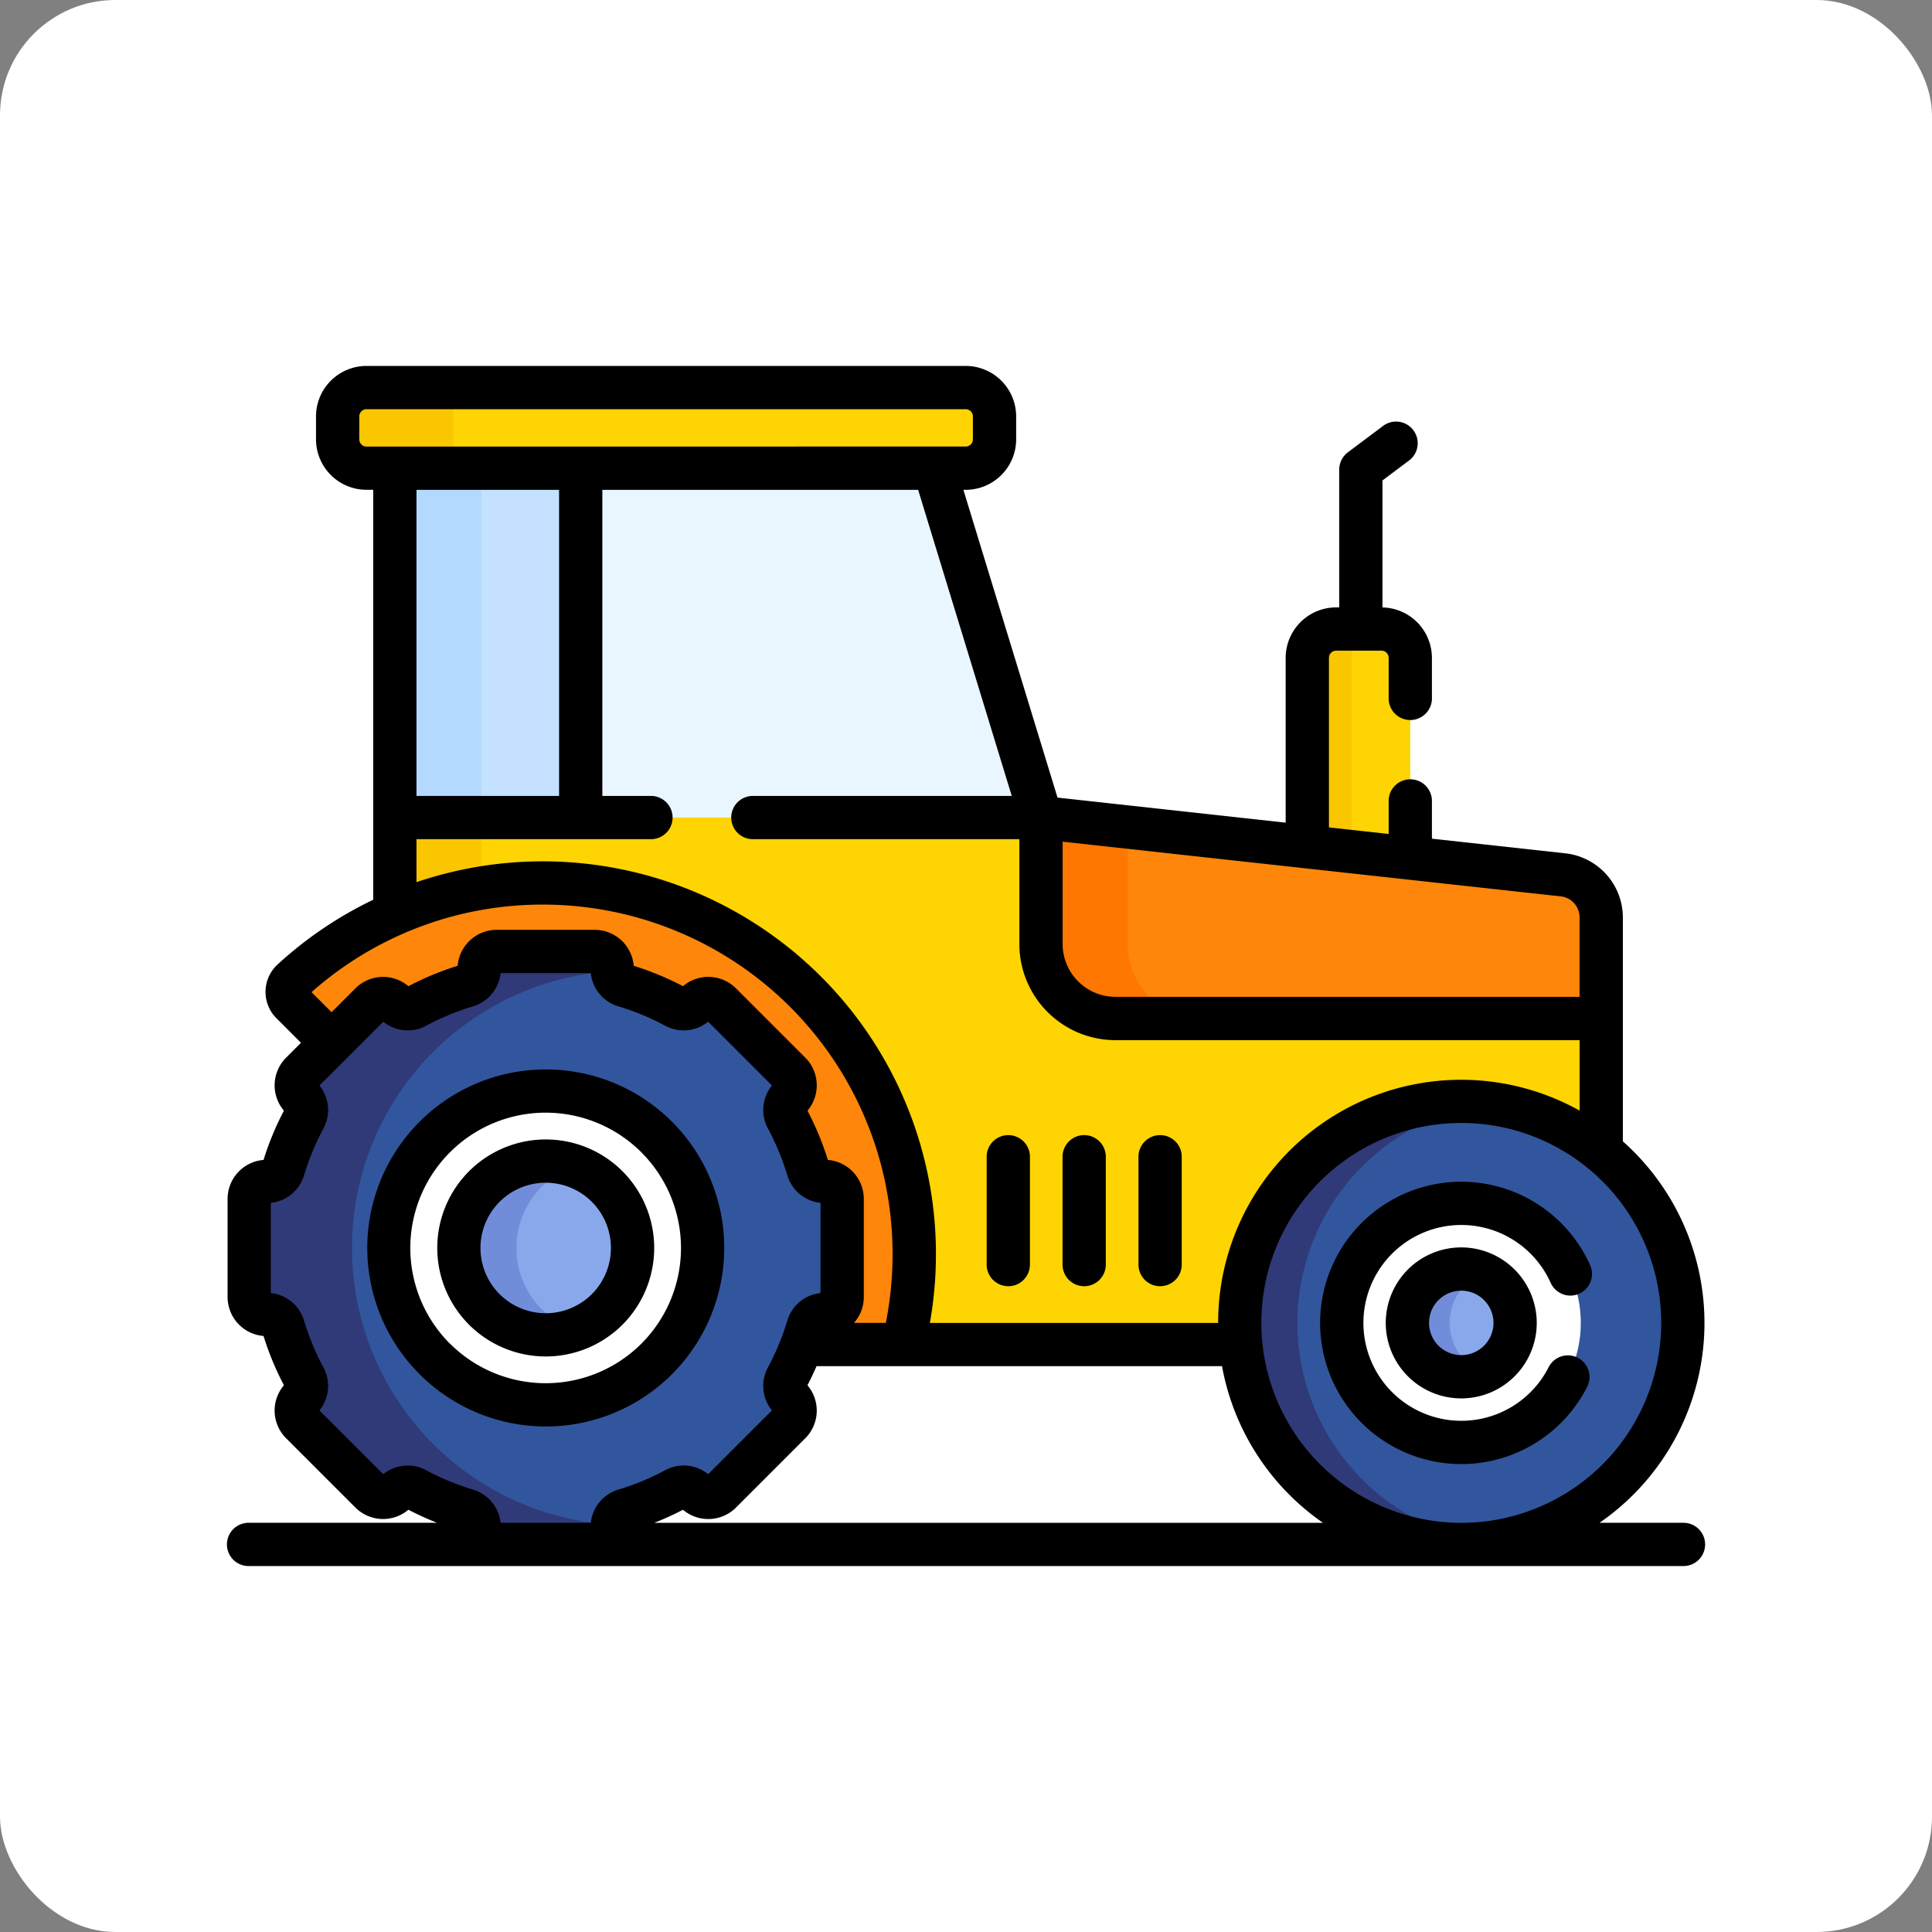 <svg xmlns="http://www.w3.org/2000/svg" width="201" height="201" viewBox="0 0 201 201">
  <rect x="0" y="0" width="201" height="201" fill="#808080" stroke="none"/>
  <g id="Grupo_848046" data-name="Grupo 848046" transform="translate(-1054 -3295)">
    <rect id="Rectángulo_281775" data-name="Rectángulo 281775" width="201" height="201" rx="12" transform="translate(1054 3295)" fill="#fff"/>
    <g id="tractor" transform="translate(1077.677 3285.106)">
      <path id="Trazado_570338" data-name="Trazado 570338" d="M385.025,163.008V142.176a3,3,0,0,0-3-3h-4.713a3,3,0,0,0-3,3v19.655Z" transform="translate(-261.983 -63.839)" fill="#fed402"/>
      <path id="Trazado_570339" data-name="Trazado 570339" d="M378.911,162.335v-20.16a3,3,0,0,1,3-3h-4.6a3,3,0,0,0-3,3V161.83Z" transform="translate(-261.983 -63.839)" fill="#fac600"/>
      <path id="Trazado_570340" data-name="Trazado 570340" d="M179.668,125.746l-54.455-5.981L114.1,83.421H57.991v46.347a38.637,38.637,0,0,1,52.886,44.82H146c-.071-.739-.111-1.488-.111-2.247a23.045,23.045,0,0,1,37.606-17.865V130.12a4.441,4.441,0,0,0-3.827-4.374Z" transform="translate(-40.588 -24.817)" fill="#fed402"/>
      <path id="Trazado_570341" data-name="Trazado 570341" d="M336.454,210.513,282,204.532v13.161a7.744,7.744,0,0,0,7.744,7.744H340.28v-10.55a4.441,4.441,0,0,0-3.826-4.374Z" transform="translate(-197.374 -109.583)" fill="#fe860a"/>
      <path id="Trazado_570342" data-name="Trazado 570342" d="M291,217.692V205.52l-9-.989v13.161a7.744,7.744,0,0,0,7.744,7.744h9A7.744,7.744,0,0,1,291,217.692Z" transform="translate(-197.374 -109.583)" fill="#fe7701"/>
      <path id="Trazado_570343" data-name="Trazado 570343" d="M114.1,83.421H57.991v36.344h67.223Z" transform="translate(-40.588 -24.817)" fill="#c4e2ff"/>
      <path id="Trazado_570344" data-name="Trazado 570344" d="M57.991,83.421h9v36.344h-9Z" transform="translate(-40.588 -24.817)" fill="#b3dafe"/>
      <path id="Trazado_570345" data-name="Trazado 570345" d="M66.994,211.867v-7.335h-9v10A38.533,38.533,0,0,1,66.994,211.867Z" transform="translate(-40.588 -109.583)" fill="#fac600"/>
      <path id="Trazado_570346" data-name="Trazado 570346" d="M74.586,238.515a38.63,38.63,0,0,0-53.417-1.162,1.62,1.62,0,0,0-.039,2.336l4.144,4.144,4.075-4.075a1.816,1.816,0,0,1,2.568,0,1.816,1.816,0,0,0,2.147.31,28.323,28.323,0,0,1,5.265-2.18,1.817,1.817,0,0,0,1.3-1.738h0a1.816,1.816,0,0,1,1.816-1.816H52.654a1.816,1.816,0,0,1,1.816,1.816h0a1.817,1.817,0,0,0,1.3,1.738,28.3,28.3,0,0,1,5.265,2.18,1.816,1.816,0,0,0,2.147-.31,1.816,1.816,0,0,1,2.568,0l7.218,7.218a1.816,1.816,0,0,1,0,2.568,1.816,1.816,0,0,0-.31,2.147,28.314,28.314,0,0,1,2.18,5.265,1.817,1.817,0,0,0,1.738,1.3h0a1.816,1.816,0,0,1,1.816,1.816v10.208a1.816,1.816,0,0,1-1.816,1.816h0a1.817,1.817,0,0,0-1.738,1.3q-.276.92-.618,1.823H84.743a38.6,38.6,0,0,0-10.157-36.706Z" transform="translate(-14.455 -125.449)" fill="#fe860a"/>
      <path id="Trazado_570347" data-name="Trazado 570347" d="M159.194,83.421H122.423v36.344H170.31Z" transform="translate(-85.685 -24.817)" fill="#eaf6ff"/>
      <path id="Trazado_570348" data-name="Trazado 570348" d="M56.546,307.23l7.218-7.218a1.816,1.816,0,0,0,0-2.568,1.816,1.816,0,0,1-.31-2.147,28.322,28.322,0,0,0,2.18-5.265,1.817,1.817,0,0,1,1.738-1.3h0a1.816,1.816,0,0,0,1.816-1.816V276.707a1.816,1.816,0,0,0-1.816-1.816h0a1.817,1.817,0,0,1-1.738-1.3,28.3,28.3,0,0,0-2.18-5.265,1.817,1.817,0,0,1,.31-2.147,1.816,1.816,0,0,0,0-2.568l-7.218-7.218a1.816,1.816,0,0,0-2.568,0,1.817,1.817,0,0,1-2.147.31,28.323,28.323,0,0,0-5.265-2.18,1.817,1.817,0,0,1-1.3-1.738h0a1.816,1.816,0,0,0-1.816-1.816H33.241a1.816,1.816,0,0,0-1.816,1.816h0a1.817,1.817,0,0,1-1.3,1.738,28.3,28.3,0,0,0-5.265,2.18,1.817,1.817,0,0,1-2.147-.31,1.816,1.816,0,0,0-2.568,0l-7.218,7.218a1.816,1.816,0,0,0,0,2.568,1.817,1.817,0,0,1,.31,2.147,28.322,28.322,0,0,0-2.18,5.265,1.817,1.817,0,0,1-1.738,1.3h0A1.816,1.816,0,0,0,7.5,276.707v10.208a1.816,1.816,0,0,0,1.816,1.816h0a1.817,1.817,0,0,1,1.738,1.3,28.3,28.3,0,0,0,2.18,5.265,1.816,1.816,0,0,1-.31,2.147,1.816,1.816,0,0,0,0,2.568l7.218,7.218a1.816,1.816,0,0,0,2.568,0,1.816,1.816,0,0,1,2.147-.31,28.323,28.323,0,0,0,5.265,2.18,1.817,1.817,0,0,1,1.3,1.738h0a1.816,1.816,0,0,0,1.816,1.816H43.449a1.816,1.816,0,0,0,1.816-1.816h0a1.817,1.817,0,0,1,1.3-1.738,28.3,28.3,0,0,0,5.265-2.18,1.816,1.816,0,0,1,2.147.31A1.816,1.816,0,0,0,56.546,307.23Z" transform="translate(-5.249 -142.083)" fill="#32569d"/>
      <path id="Trazado_570349" data-name="Trazado 570349" d="M26.648,302.212a28.843,28.843,0,0,1,18.637-49.19,1.78,1.78,0,0,1-.02-.238h0a1.816,1.816,0,0,0-1.816-1.816H33.242a1.816,1.816,0,0,0-1.816,1.816h0a1.817,1.817,0,0,1-1.3,1.738,28.3,28.3,0,0,0-5.265,2.18,1.817,1.817,0,0,1-2.147-.31,1.816,1.816,0,0,0-2.568,0l-7.218,7.218a1.816,1.816,0,0,0,0,2.568,1.816,1.816,0,0,1,.31,2.147,28.315,28.315,0,0,0-2.18,5.265,1.817,1.817,0,0,1-1.738,1.3h0A1.816,1.816,0,0,0,7.5,276.708v10.208a1.816,1.816,0,0,0,1.816,1.816h0a1.817,1.817,0,0,1,1.738,1.3,28.292,28.292,0,0,0,2.18,5.264,1.816,1.816,0,0,1-.31,2.147,1.816,1.816,0,0,0,0,2.568l7.218,7.218a1.816,1.816,0,0,0,2.568,0,1.816,1.816,0,0,1,2.147-.31,28.312,28.312,0,0,0,5.265,2.18,1.817,1.817,0,0,1,1.3,1.738h0a1.816,1.816,0,0,0,1.816,1.816H43.45a1.816,1.816,0,0,0,1.816-1.816h0a1.779,1.779,0,0,1,.02-.238,28.734,28.734,0,0,1-18.637-8.39Z" transform="translate(-5.25 -142.084)" fill="#303a78"/>
      <circle id="Elipse_6826" data-name="Elipse 6826" cx="16.331" cy="16.331" r="16.331" transform="translate(16.765 123.397)" fill="#fff"/>
      <circle id="Elipse_6827" data-name="Elipse 6827" cx="9.042" cy="9.042" r="9.042" transform="translate(24.053 130.686)" fill="#89a8ec"/>
      <path id="Trazado_570350" data-name="Trazado 570350" d="M88.8,339.056A9.046,9.046,0,0,1,92.2,324.131a9.043,9.043,0,1,0,0,17.063A9,9,0,0,1,88.8,339.056Z" transform="translate(-56.1 -192.934)" fill="#718dd9"/>
      <circle id="Elipse_6828" data-name="Elipse 6828" cx="23.048" cy="23.048" r="23.048" transform="translate(105.301 124.477)" fill="#32569d"/>
      <path id="Trazado_570351" data-name="Trazado 570351" d="M356.9,325.979a23.047,23.047,0,0,1,20.047-22.847,23.048,23.048,0,1,0,0,45.694A23.047,23.047,0,0,1,356.9,325.979Z" transform="translate(-245.595 -178.454)" fill="#303a78"/>
      <circle id="Elipse_6829" data-name="Elipse 6829" cx="12.437" cy="12.437" r="12.437" transform="translate(115.911 135.088)" fill="#fff"/>
      <circle id="Elipse_6830" data-name="Elipse 6830" cx="5.603" cy="5.603" r="5.603" transform="translate(122.745 141.922)" fill="#89a8ec"/>
      <path id="Trazado_570352" data-name="Trazado 570352" d="M413.428,366.665a5.6,5.6,0,0,1,3.4-5.153,5.6,5.6,0,1,0,0,10.306A5.6,5.6,0,0,1,413.428,366.665Z" transform="translate(-286.282 -219.14)" fill="#718dd9"/>
      <path id="Trazado_570353" data-name="Trazado 570353" d="M103.495,63.854H41.156a3,3,0,0,1-3-3V58.465a3,3,0,0,1,3-3h62.339a3,3,0,0,1,3,3v2.388A3,3,0,0,1,103.495,63.854Z" transform="translate(-26.705 -5.249)" fill="#fed402"/>
      <path id="Trazado_570354" data-name="Trazado 570354" d="M50.159,60.853V58.465a3,3,0,0,1,3-3h-12a3,3,0,0,0-3,3v2.388a3,3,0,0,0,3,3h12A3,3,0,0,1,50.159,60.853Z" transform="translate(-26.705 -5.249)" fill="#fac600"/>
      <path id="Trazado_570355" data-name="Trazado 570355" d="M80.107,297.295a18.573,18.573,0,1,0,0,26.278A18.6,18.6,0,0,0,80.107,297.295Zm-23.1,23.1a14.08,14.08,0,1,1,19.912,0A14.1,14.1,0,0,1,57.012,320.39Z" transform="translate(-33.872 -170.706)"/>
      <path id="Trazado_570356" data-name="Trazado 570356" d="M91.944,319.44a11.288,11.288,0,1,0,0,15.971A11.305,11.305,0,0,0,91.944,319.44Zm-3.183,12.787a6.788,6.788,0,1,1,0-9.6A6.8,6.8,0,0,1,88.761,332.227Z" transform="translate(-50.863 -187.697)"/>
      <path id="Trazado_570357" data-name="Trazado 570357" d="M405.715,342.437a2.251,2.251,0,0,0,1.131-2.975,14.688,14.688,0,1,0-.281,12.619,2.251,2.251,0,0,0-4.019-2.027,10.186,10.186,0,1,1,.195-8.748,2.251,2.251,0,0,0,2.975,1.131Z" transform="translate(-265.093 -197.951)"/>
      <path id="Trazado_570358" data-name="Trazado 570358" d="M409.38,353.562a7.854,7.854,0,1,0,7.854,7.854A7.862,7.862,0,0,0,409.38,353.562Zm0,11.206a3.352,3.352,0,1,1,3.353-3.352A3.356,3.356,0,0,1,409.38,364.768Z" transform="translate(-281.032 -213.891)"/>
      <path id="Trazado_570359" data-name="Trazado 570359" d="M151.4,168.322h-8.667a25.259,25.259,0,0,0,2.428-39.683V105.3a6.73,6.73,0,0,0-5.752-6.6l-.08-.01-14.033-1.541V93.289a2.251,2.251,0,1,0-4.5,0v3.368l-6.213-.682V78.337a.751.751,0,0,1,.75-.75h4.713a.751.751,0,0,1,.75.75v4.149a2.251,2.251,0,1,0,4.5,0V78.337a5.255,5.255,0,0,0-5.144-5.246V59.878l2.817-2.113a2.251,2.251,0,0,0-2.7-3.6l-3.717,2.788a2.251,2.251,0,0,0-.9,1.8V73.085h-.32a5.258,5.258,0,0,0-5.252,5.252V95.48L86.344,92.873,76.551,60.855h.239A5.258,5.258,0,0,0,82.041,55.6V53.216a5.258,5.258,0,0,0-5.252-5.252H14.451A5.258,5.258,0,0,0,9.2,53.216V55.6a5.258,5.258,0,0,0,5.252,5.252h.7V103.5a40.822,40.822,0,0,0-9.959,6.745,3.871,3.871,0,0,0-.108,5.586l2.552,2.552-1.552,1.552a4.072,4.072,0,0,0-.223,5.51,30.647,30.647,0,0,0-2.122,5.125A4.072,4.072,0,0,0,0,134.624v10.208a4.072,4.072,0,0,0,3.739,4.054,30.632,30.632,0,0,0,2.122,5.125,4.072,4.072,0,0,0,.223,5.51l7.218,7.218a4.073,4.073,0,0,0,5.51.223,30.61,30.61,0,0,0,2.986,1.36H2.251a2.251,2.251,0,1,0,0,4.5H151.4a2.251,2.251,0,1,0,0-4.5ZM86.876,97.46l51.912,5.7a2.2,2.2,0,0,1,1.868,2.142v8.3H92.37a5.5,5.5,0,0,1-5.494-5.494ZM81.583,92.7H54.716a2.251,2.251,0,1,0,0,4.5H82.375v10.91a10.006,10.006,0,0,0,10,10h48.286v7.329a25.282,25.282,0,0,0-37.606,22.088H73.063a40.822,40.822,0,0,0-11.34-36.047,40.941,40.941,0,0,0-42.07-9.809V97.2h24.46a2.251,2.251,0,0,0,0-4.5H38.989V60.855H71.844Zm-61.93,0V60.855H34.488V92.7Zm-5.2-36.344a.751.751,0,0,1-.75-.75V53.216a.751.751,0,0,1,.75-.75H76.79a.751.751,0,0,1,.75.75V55.6a.751.751,0,0,1-.75.75Zm19.1,47.656a36.392,36.392,0,0,1,34.4,26.948,36.635,36.635,0,0,1,.529,16.563H65.168a4.046,4.046,0,0,0,1.023-2.689V134.624a4.072,4.072,0,0,0-3.739-4.054,30.632,30.632,0,0,0-2.122-5.125,4.072,4.072,0,0,0-.223-5.51l-7.218-7.218a4.072,4.072,0,0,0-5.51-.223,30.646,30.646,0,0,0-5.125-2.122,4.073,4.073,0,0,0-4.054-3.739H27.991a4.072,4.072,0,0,0-4.054,3.739,30.631,30.631,0,0,0-5.125,2.122,4.072,4.072,0,0,0-5.51.223L10.819,115.2l-2.086-2.086a36.2,36.2,0,0,1,24.82-9.1Zm4.234,64.313H28.4a4.044,4.044,0,0,0-2.881-3.46,26.123,26.123,0,0,1-4.846-2.007,4.042,4.042,0,0,0-4.482.41l-6.636-6.636a4.041,4.041,0,0,0,.41-4.482A26.135,26.135,0,0,1,7.961,147.3,4.044,4.044,0,0,0,4.5,144.42v-9.384a4.043,4.043,0,0,0,3.46-2.881,26.1,26.1,0,0,1,2.007-4.846,4.042,4.042,0,0,0-.41-4.482l6.636-6.636a4.042,4.042,0,0,0,4.482.41,26.134,26.134,0,0,1,4.846-2.007,4.044,4.044,0,0,0,2.881-3.46h9.384a4.043,4.043,0,0,0,2.881,3.46,26.1,26.1,0,0,1,4.846,2.007,4.042,4.042,0,0,0,4.482-.41l6.636,6.636a4.043,4.043,0,0,0-.41,4.482,26.132,26.132,0,0,1,2.007,4.846,4.044,4.044,0,0,0,3.46,2.881v9.384a4.044,4.044,0,0,0-3.46,2.881,26.124,26.124,0,0,1-2.007,4.846,4.043,4.043,0,0,0,.41,4.482L50,163.265a4.042,4.042,0,0,0-4.482-.41,26.134,26.134,0,0,1-4.846,2.007,4.044,4.044,0,0,0-2.881,3.461Zm6.605,0a30.606,30.606,0,0,0,2.986-1.36,4.072,4.072,0,0,0,5.51-.223l7.218-7.218a4.072,4.072,0,0,0,.223-5.51c.341-.649.652-1.315.946-1.988h42.183a25.336,25.336,0,0,0,10.509,16.3Zm63.158-20.8a20.8,20.8,0,1,1,20.8,20.8A20.821,20.821,0,0,1,107.551,147.525Z"/>
      <path id="Trazado_570360" data-name="Trazado 570360" d="M265.4,330.507a2.251,2.251,0,0,0,2.251-2.251V317.106a2.251,2.251,0,1,0-4.5,0v11.151A2.251,2.251,0,0,0,265.4,330.507Z" transform="translate(-184.178 -186.799)"/>
      <path id="Trazado_570361" data-name="Trazado 570361" d="M291.717,330.507a2.251,2.251,0,0,0,2.251-2.251V317.106a2.251,2.251,0,1,0-4.5,0v11.151A2.251,2.251,0,0,0,291.717,330.507Z" transform="translate(-202.6 -186.799)"/>
      <path id="Trazado_570362" data-name="Trazado 570362" d="M318.038,330.507a2.251,2.251,0,0,0,2.251-2.251V317.106a2.251,2.251,0,1,0-4.5,0v11.151A2.251,2.251,0,0,0,318.038,330.507Z" transform="translate(-221.022 -186.799)"/>
    </g>
  </g>
</svg>
